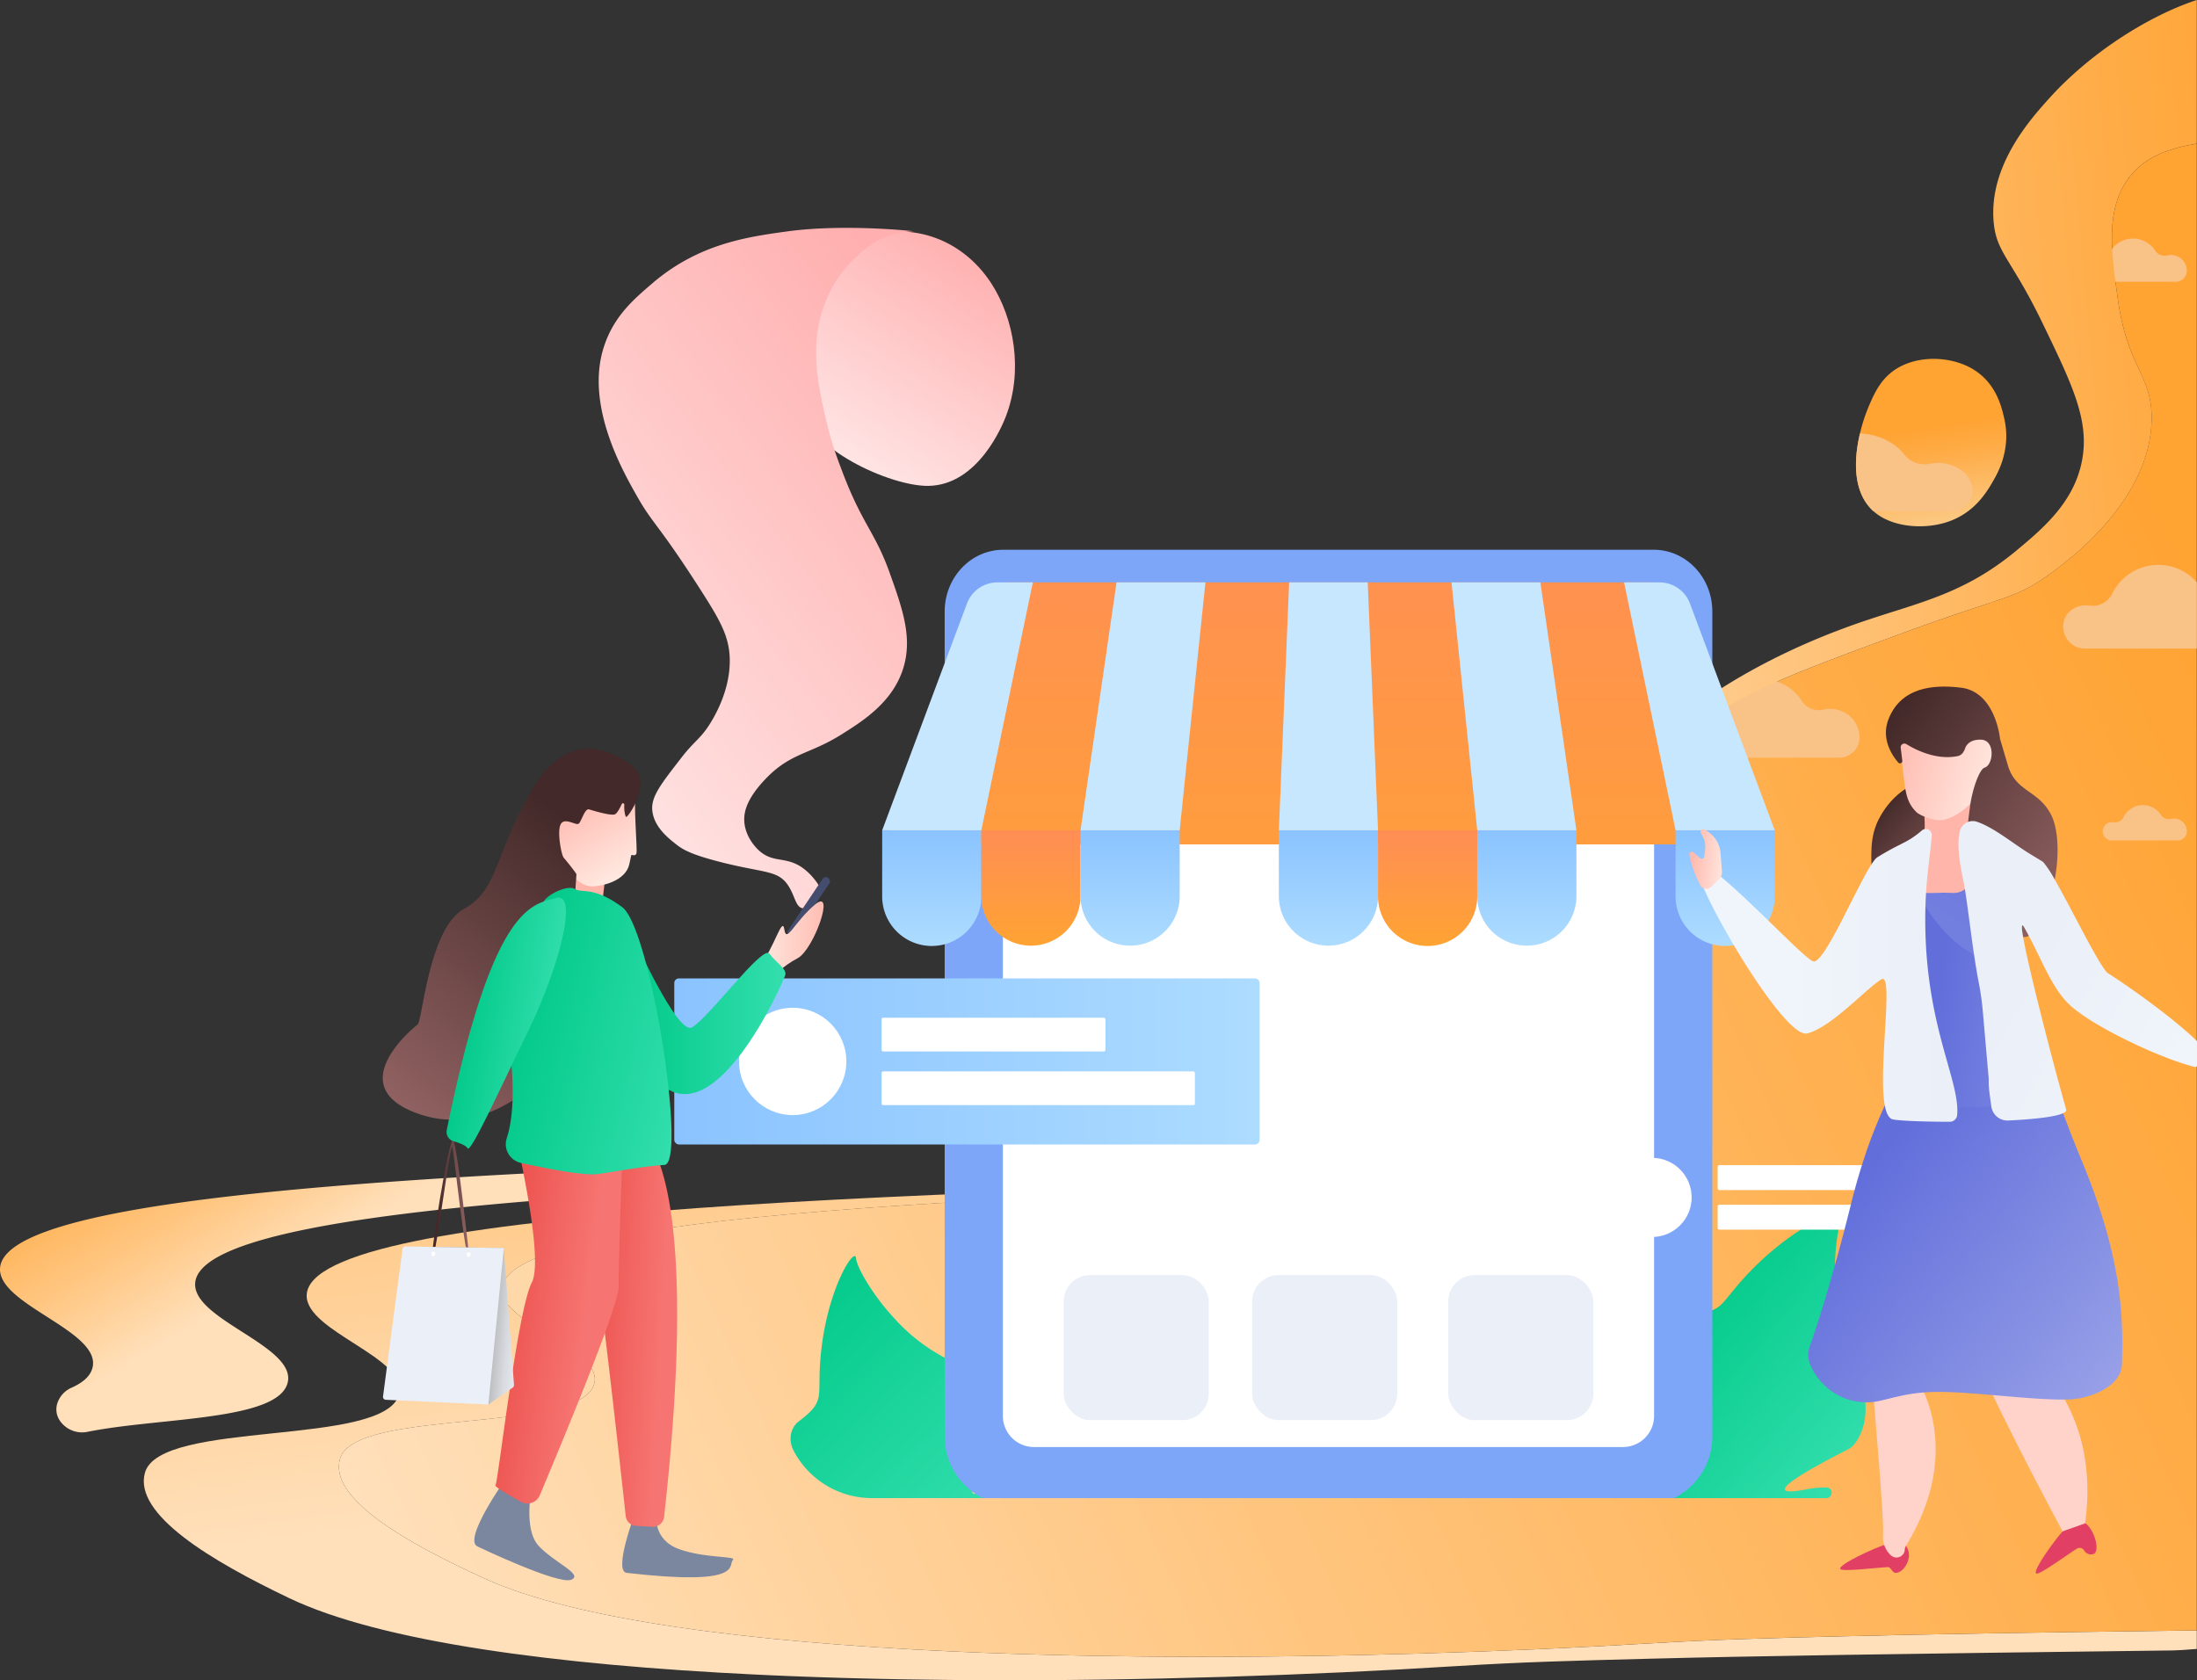 <svg xmlns="http://www.w3.org/2000/svg" xmlns:xlink="http://www.w3.org/1999/xlink" width="1193.297" height="912.763" viewBox="0 0 1193.297 912.763">
  <rect x="0" y="0" width="1193.297" height="912.763" fill="#333333" stroke="none"/>
  <defs>
    <linearGradient id="linear-gradient" x1="-0.407" y1="-1.071" x2="0.442" y2="0.532" gradientUnits="objectBoundingBox">
      <stop offset="0.038" stop-color="#ffa333"/>
      <stop offset="0.235" stop-color="#ffad49"/>
      <stop offset="0.646" stop-color="#ffc783"/>
      <stop offset="1" stop-color="#ffe0bb"/>
    </linearGradient>
    <linearGradient id="linear-gradient-2" x1="-0.099" y1="0.043" x2="0.436" y2="0.417" gradientUnits="objectBoundingBox">
      <stop offset="0" stop-color="#ffa333"/>
      <stop offset="0.205" stop-color="#ffad49"/>
      <stop offset="0.631" stop-color="#ffc783"/>
      <stop offset="1" stop-color="#ffe0bb"/>
    </linearGradient>
    <linearGradient id="linear-gradient-3" x1="0.952" y1="-3.195" x2="0.048" y2="4.195" gradientUnits="objectBoundingBox">
      <stop offset="0" stop-color="#ffa333"/>
      <stop offset="0.317" stop-color="#fead49"/>
      <stop offset="0.979" stop-color="#fcc984"/>
      <stop offset="1" stop-color="#fcca86"/>
    </linearGradient>
    <linearGradient id="linear-gradient-4" x1="0.944" y1="-0.984" x2="0.056" y2="1.983" xlink:href="#linear-gradient"/>
    <linearGradient id="linear-gradient-5" x1="1.112" y1="0.449" x2="-0.003" y2="0.867" xlink:href="#linear-gradient"/>
    <linearGradient id="linear-gradient-7" x1="1.219" y1="0.389" x2="-0.147" y2="0.616" xlink:href="#linear-gradient"/>
    <linearGradient id="linear-gradient-8" x1="0.42" y1="0.007" x2="0.564" y2="0.988" gradientUnits="objectBoundingBox">
      <stop offset="0.41" stop-color="#ffa333"/>
      <stop offset="0.597" stop-color="#fead49"/>
      <stop offset="0.987" stop-color="#fcc984"/>
      <stop offset="1" stop-color="#fcca86"/>
    </linearGradient>
    <linearGradient id="linear-gradient-9" x1="0.933" y1="0.937" x2="0.304" y2="0.32" gradientUnits="objectBoundingBox">
      <stop offset="0" stop-color="#34dfae"/>
      <stop offset="1" stop-color="#03ca8a"/>
    </linearGradient>
    <linearGradient id="linear-gradient-10" x1="0.84" y1="1.14" x2="0.003" y2="0.232" xlink:href="#linear-gradient-9"/>
    <linearGradient id="linear-gradient-11" x1="0.497" y1="1.581" x2="0.506" y2="-0.316" gradientUnits="objectBoundingBox">
      <stop offset="0" stop-color="#ffa333"/>
      <stop offset="1" stop-color="#ff8e55"/>
    </linearGradient>
    <linearGradient id="linear-gradient-12" x1="0.5" y1="1" x2="0.5" gradientUnits="objectBoundingBox">
      <stop offset="0" stop-color="#addcff"/>
      <stop offset="1" stop-color="#8ac3ff"/>
    </linearGradient>
    <linearGradient id="linear-gradient-13" x1="0.5" y1="1" x2="0.5" y2="0" xlink:href="#linear-gradient-11"/>
    <linearGradient id="linear-gradient-21" x1="1" y1="0.5" x2="0" y2="0.5" xlink:href="#linear-gradient-12"/>
    <linearGradient id="linear-gradient-23" x1="0.879" y1="1.01" x2="0.098" y2="0.216" gradientUnits="objectBoundingBox">
      <stop offset="0" stop-color="#969fe7"/>
      <stop offset="0.833" stop-color="#626fdb"/>
    </linearGradient>
    <linearGradient id="linear-gradient-24" x1="0.208" y1="0.106" x2="0.753" y2="0.749" gradientUnits="objectBoundingBox">
      <stop offset="0" stop-color="#432929"/>
      <stop offset="1" stop-color="#966565"/>
    </linearGradient>
    <linearGradient id="linear-gradient-25" x1="0.839" y1="0.648" x2="-0.076" y2="0.407" gradientUnits="objectBoundingBox">
      <stop offset="0" stop-color="#737fdf"/>
      <stop offset="0.525" stop-color="#626fdb"/>
    </linearGradient>
    <linearGradient id="linear-gradient-26" x1="0.253" y1="0.755" x2="0.901" y2="-0.147" gradientUnits="objectBoundingBox">
      <stop offset="0.055" stop-color="#737fdf"/>
      <stop offset="1" stop-color="#626fdb"/>
    </linearGradient>
    <linearGradient id="linear-gradient-27" y1="0.5" x2="1" y2="0.5" gradientUnits="objectBoundingBox">
      <stop offset="0.356" stop-color="#f0f5fb"/>
      <stop offset="1" stop-color="#eaeff8"/>
    </linearGradient>
    <linearGradient id="linear-gradient-28" x1="0.903" y1="0.665" x2="-0.095" y2="0.343" gradientUnits="objectBoundingBox">
      <stop offset="0" stop-color="#ffe8e0"/>
      <stop offset="1" stop-color="#ffb5aa"/>
    </linearGradient>
    <linearGradient id="linear-gradient-29" x1="0.169" y1="0.017" x2="1.018" y2="0.913" xlink:href="#linear-gradient-24"/>
    <linearGradient id="linear-gradient-30" x1="0.828" y1="0.97" x2="-0.216" y2="0.222" gradientUnits="objectBoundingBox">
      <stop offset="0" stop-color="#f0f5fb"/>
      <stop offset="0.617" stop-color="#eaeff8"/>
    </linearGradient>
    <linearGradient id="linear-gradient-31" x1="1.083" y1="0.624" x2="0.003" y2="0.409" xlink:href="#linear-gradient-28"/>
    <linearGradient id="linear-gradient-32" x1="0.31" y1="0.889" x2="0.819" y2="0.101" gradientUnits="objectBoundingBox">
      <stop offset="0" stop-color="#ffe4e4"/>
      <stop offset="1" stop-color="#ffafaf"/>
    </linearGradient>
    <linearGradient id="linear-gradient-33" x1="0.166" y1="0.936" x2="0.762" y2="-0.026" xlink:href="#linear-gradient-32"/>
    <linearGradient id="linear-gradient-34" x1="0" y1="0.5" x2="1" y2="0.5" xlink:href="#linear-gradient-28"/>
    <linearGradient id="linear-gradient-35" x1="1" y1="0.5" x2="0" y2="0.5" gradientUnits="objectBoundingBox">
      <stop offset="0" stop-color="#34dfae"/>
      <stop offset="0.743" stop-color="#03ca8a"/>
    </linearGradient>
    <linearGradient id="linear-gradient-36" x1="0.69" y1="0.591" x2="0.011" y2="0.442" gradientUnits="objectBoundingBox">
      <stop offset="0" stop-color="#f67471"/>
      <stop offset="1" stop-color="#eb4d49"/>
    </linearGradient>
    <linearGradient id="linear-gradient-37" x1="0.684" y1="0.59" x2="0.023" y2="0.348" xlink:href="#linear-gradient-36"/>
    <linearGradient id="linear-gradient-38" y1="0.5" x2="1" y2="0.5" gradientUnits="objectBoundingBox">
      <stop offset="0.216" stop-color="#432929"/>
      <stop offset="1" stop-color="#966565"/>
    </linearGradient>
    <linearGradient id="linear-gradient-39" x1="0.906" y1="0.855" x2="0.329" y2="0.102" xlink:href="#linear-gradient-28"/>
    <linearGradient id="linear-gradient-41" x1="0.861" y1="0.006" x2="0.244" y2="1.016" xlink:href="#linear-gradient-38"/>
    <linearGradient id="linear-gradient-42" x1="1.14" y1="0.82" x2="-0.061" y2="0.317" gradientUnits="objectBoundingBox">
      <stop offset="0" stop-color="#34dfae"/>
      <stop offset="0.829" stop-color="#03ca8a"/>
    </linearGradient>
    <linearGradient id="linear-gradient-43" x1="1.362" y1="0.581" x2="0.388" y2="0.446" gradientUnits="objectBoundingBox">
      <stop offset="0" stop-color="#f0f5fb"/>
      <stop offset="0.189" stop-color="#edf2f8"/>
      <stop offset="0.325" stop-color="#e5e9ee"/>
      <stop offset="0.444" stop-color="#d7dadf"/>
      <stop offset="0.553" stop-color="#c3c5c8"/>
      <stop offset="0.655" stop-color="#a9abac"/>
      <stop offset="0.72" stop-color="#969696"/>
    </linearGradient>
    <linearGradient id="linear-gradient-44" x1="0.8" y1="0.584" x2="0.175" y2="0.376" xlink:href="#linear-gradient-9"/>
  </defs>
  <g id="Group_1147" data-name="Group 1147" transform="translate(-726.527)">
    <g id="Group_1025" data-name="Group 1025" transform="translate(726.527)">
      <path id="Path_687" data-name="Path 687" d="M-1573.909,4826.16v10.055c-6.008.511-10.627.787-13.222.817-153.161,1.88-231,3.1-284.658,4.516-41.353,1.083-68.38,1.748-104.389,4.005-78.506,4.926-171.1,8.124-262.015,7.613-2.37-.021-4.741-.031-7.112-.051-2.759-.02-5.518-.041-8.276-.082q-10.821-.108-21.591-.286l-5.007-.092q-5.487-.108-10.964-.225c-1.758-.041-3.505-.082-5.252-.133s-3.515-.082-5.272-.133q-3.71-.092-7.408-.2t-7.367-.224l-7.347-.246q-8.093-.275-16.114-.6c-.214-.021-.419-.021-.633-.031-2.657-.112-5.313-.225-7.95-.347-2.79-.123-5.579-.255-8.348-.388-108.62-5.262-203.475-17.779-253.1-41.486-42.1-20.1-84.719-45.42-78.445-68.125,8.042-29.1,130.323-13.8,138.047-42.589,5.344-19.9-50.866-34.067-50.191-53.931,1.614-48.414,338.56-55.965,675.668-64.886l8.124-.214h.01c.368.8.746,1.594,1.134,2.381-301.958,7.806-577.492,17.708-578.953,59.49-.674,18.956,55.536,32.474,50.192,51.479-7.725,27.477-130.006,12.875-138.048,40.648-6.274,21.673,36.346,45.849,78.445,65.029,49.629,22.633,144.485,34.578,253.1,39.605,2.769.123,5.559.246,8.348.368,2.636.113,5.293.225,7.95.328.214.01.418.01.633.03q8.016.307,16.114.572,3.664.122,7.347.235t7.367.214c2.463.071,4.936.144,7.408.194,1.758.052,3.515.092,5.273.133s3.495.082,5.252.123q5.472.123,10.964.215l5.007.092q10.76.168,21.591.276,4.139.045,8.277.071c2.371.02,4.741.03,7.112.051,90.912.491,183.509-2.564,262.015-7.265,36.009-2.156,63.036-2.79,104.389-3.822C-1724.259,4828.285-1668.2,4827.345-1573.909,4826.16Z" transform="translate(2767.093 -3940.457)" fill="url(#linear-gradient)"/>
      <path id="Path_688" data-name="Path 688" d="M-2659.437,4637.926c-.194,5.58,4.107,10.709,10.269,15.645,9.2,7.356,22.541,14.285,31.309,21.622,6.284,5.242,10.218,10.7,8.614,16.666-1.338,5.007-6.151,8.675-13.212,11.475-21.959,8.717-65.744,9.06-95.27,14.972a14.649,14.649,0,0,1-15.239-6.091,11.242,11.242,0,0,1-1.686-4.17,11.075,11.075,0,0,1,.327-5.09,14.006,14.006,0,0,1,7.885-8.633c5.968-2.687,10-6.123,11.213-10.637.01-.042.02-.072.031-.112,5.1-19.844-50.9-34-50.222-53.819,1.038-31.106,140.5-45.34,329.505-53.913,8.319-.376,10.132,11.538,2.076,13.649l-.629.165a6.893,6.893,0,0,1-1.282.209C-2568.769,4598.887-2658.6,4612.983-2659.437,4637.926Z" transform="translate(2765.426 -3940.524)" fill="url(#linear-gradient-2)"/>
      <path id="Path_690" data-name="Path 690" d="M-2347.36,4845.08q8.017.322,16.114.6Q-2339.354,4845.407-2347.36,4845.08Z" transform="translate(2774.548 -3934.649)" fill="url(#linear-gradient-3)"/>
      <path id="Path_691" data-name="Path 691" d="M-1688.282,4575.378c-1.4-.133-2.779-.255-4.128-.378C-1691.061,4575.112-1689.692,4575.235-1688.282,4575.378Z" transform="translate(2788.838 -3940.542)" fill="url(#linear-gradient-4)"/>
      <path id="Path_692" data-name="Path 692" d="M-1613.979,4050.314c-11.731,16.891-8.614,39.259-5.109,64.375,5.313,38.1,18.648,41.179,18.393,65.4-.48,44.775-46.534,77.873-56.2,84.811-18.107,13.018-23.7,11.1-79.7,31.676-56.312,20.692-84.944,31.4-108.313,49.047-3.771,2.851-40.444,31.125-61.309,75.615-30.052,64.079-13.662,132.652-2.381,169.346.255.817.5,1.625.746,2.4,4.649,14.867,8.185,23.92,6.744,24.441-.726.256-2.943-1.533-6.366-5.16-2.974-4.854-5.886-10.034-8.665-15.531v-.011c-.583-1.145-1.155-2.309-1.717-3.484-301.958,7.806-577.491,17.708-578.953,59.49-.675,18.956,55.536,32.474,50.192,51.479-7.725,27.477-130.006,12.875-138.048,40.648-6.274,21.673,36.346,45.85,78.445,65.029,49.63,22.633,144.485,34.578,253.1,39.6l8.348.368c2.636.112,5.293.225,7.95.327.215.01.419.01.634.03q8.016.307,16.114.572,3.664.122,7.347.235t7.367.214c2.463.072,4.936.144,7.408.194,1.757.052,3.515.092,5.272.133s3.495.082,5.252.123q5.472.123,10.964.215l5.007.092q10.76.168,21.591.276,4.138.045,8.276.071c2.371.021,4.742.03,7.112.051,90.912.491,183.509-2.564,262.015-7.265,36.009-2.156,63.036-2.79,104.389-3.821,41.547-1.053,97.6-1.993,191.9-3.179V4030.46C-1590.814,4033.014-1604.905,4037.255-1613.979,4050.314Zm-58.949,536.568c1.349.112,2.718.235,4.128.378C-1670.2,4587.127-1671.579,4587-1672.928,4586.881Z" transform="translate(2769.356 -3952.424)" fill="url(#linear-gradient-5)"/>
      <path id="Path_693" data-name="Path 693" d="M-1688.282,4575.378c-1.4-.133-2.779-.255-4.128-.378C-1691.061,4575.112-1689.692,4575.235-1688.282,4575.378Z" transform="translate(2788.838 -3940.542)" fill="url(#linear-gradient-4)"/>
      <path id="Path_694" data-name="Path 694" d="M-1596.17,4263.852v36.009h-60.7c-11.639,0-16.359-15.317-6.54-21.551.327-.2.664-.4,1.012-.572a13.476,13.476,0,0,1,8.042-1.186,11.979,11.979,0,0,0,12.313-6.56,27.823,27.823,0,0,1,10.034-11.24A27.774,27.774,0,0,1-1596.17,4263.852Z" transform="translate(2789.355 -3947.538)" fill="#f9c287"/>
      <path id="Path_399" data-name="Path 399" d="M-1607.881,4104.391a6.052,6.052,0,0,0,6.075-6.029c0-.092,0-.184-.005-.274a8.675,8.675,0,0,0-2.21-5.433,8.946,8.946,0,0,0-8.619-2.552,6,6,0,0,1-6.32-2.557,14.343,14.343,0,0,0-19.808-4.376,14.34,14.34,0,0,0-5.177,5.8,6.192,6.192,0,0,1-6.355,3.389,6.934,6.934,0,0,0-4.155.611,5.951,5.951,0,0,0-.519.3c-5.072,3.216-2.633,11.123,3.372,11.123Z" transform="translate(2789.595 -3951.323)" fill="#f9c287"/>
      <path id="Path_399-2" data-name="Path 399" d="M-1785.895,4357.8a11.03,11.03,0,0,0,11.07-10.989c0-.166,0-.333-.009-.5a15.806,15.806,0,0,0-4.028-9.9,16.3,16.3,0,0,0-15.706-4.65,10.936,10.936,0,0,1-11.519-4.661,26.139,26.139,0,0,0-36.1-7.977,26.149,26.149,0,0,0-9.433,10.575,11.285,11.285,0,0,1-11.583,6.177,12.615,12.615,0,0,0-7.57,1.114q-.486.248-.947.54c-9.243,5.86-4.8,20.27,6.146,20.27Z" transform="translate(2784.817 -3946.215)" fill="#f9c287"/>
      <path id="Path_399-3" data-name="Path 399" d="M-1606.989,4401.3a4.946,4.946,0,0,0,4.965-4.927c0-.074,0-.15,0-.224a7.089,7.089,0,0,0-1.807-4.439,7.309,7.309,0,0,0-7.044-2.084,4.9,4.9,0,0,1-5.165-2.091,11.723,11.723,0,0,0-16.188-3.577,11.728,11.728,0,0,0-4.23,4.743,5.062,5.062,0,0,1-5.194,2.771,5.656,5.656,0,0,0-3.4.5c-.145.075-.287.155-.424.243-4.146,2.628-2.152,9.09,2.756,9.09Z" transform="translate(2789.814 -3944.75)" fill="#f9c287"/>
      <path id="Path_695" data-name="Path 695" d="M-1627.8,4051.98c-11.731,16.891-8.614,39.259-5.109,64.375,5.313,38.1,18.648,41.179,18.393,65.4-.48,44.776-46.534,77.873-56.2,84.811-18.107,13.018-23.7,11.1-79.7,31.676-56.312,20.692-84.944,31.4-108.313,49.047-3.771,2.851-40.444,31.125-61.309,75.615-30.052,64.079-13.662,132.653-2.381,169.346.255.817.5,1.625.746,2.4,4.649,14.867,8.185,23.92,6.744,24.441-.726.256-2.943-1.532-6.366-5.16-2.974-4.854-5.886-10.034-8.665-15.531v-.011q-.874-1.717-1.717-3.484c-.388-.787-.767-1.584-1.134-2.381h-.01c-.378-.807-.746-1.614-1.114-2.432-.4-.858-.777-1.716-1.155-2.6-.46-1.042-.92-2.1-1.359-3.178-.327-.787-.654-1.574-.971-2.371-.1-.245-.194-.48-.286-.725-.347-.848-.675-1.707-1-2.575-.429-1.113-.848-2.228-1.257-3.362a195.877,195.877,0,0,1-11.751-62.464,202.2,202.2,0,0,1,21.489-94.958c2.657-5.364,5.477-10.5,8.41-15.4a219.335,219.335,0,0,1,32.432-41.895c39.779-39.913,95.213-60.522,108.313-65.4,35.416-13.171,61.6-15.879,92.986-41.895,14.806-12.272,31.492-26.486,35.764-49.047,4.108-21.7-5.191-40.934-21.458-74.593-17.105-35.385-25.116-38.032-26.567-55.178-2.6-30.664,20.2-55.883,30.655-67.44,20.825-23.032,52.011-43.795,79.7-52.93v78.036C-1604.637,4034.681-1618.728,4038.921-1627.8,4051.98Z" transform="translate(2783.179 -3954.09)" fill="url(#linear-gradient-7)"/>
      <path id="Path_696" data-name="Path 696" d="M-1703.722,4210.045c-3.965,7-11.039,19.5-27.6,24.065-10.686,2.951-23.94,2.2-33.317-3.1a27.184,27.184,0,0,1-4.7-3.354c-11.441-10.24-10.736-28.117-7.375-42.28a92.179,92.179,0,0,1,4.959-15.147c3.462-8,7.514-16.936,18.591-21.97,10.851-4.93,24.142-4.146,34,.233,15.948,7.1,19.308,22.065,20.882,29.067C-1694.684,4193.6-1701.531,4206.174-1703.722,4210.045Z" transform="translate(2786.952 -3949.927)" fill="url(#linear-gradient-8)"/>
      <path id="Path_697" data-name="Path 697" d="M-1715.478,4215.929c-.026,6.019-5.865,10.886-13.027,10.864h-40.833c-11.441-10.24-10.736-28.117-7.375-42.28,9.616.4,18.868,4.58,24.444,11.921,2.945,3.755,8.333,5.585,13.557,4.611a21.625,21.625,0,0,1,18.49,4.591,14.431,14.431,0,0,1,4.733,9.8C-1715.478,4215.59-1715.478,4215.759-1715.478,4215.929Z" transform="translate(2786.952 -3949.062)" fill="#f9c287"/>
    </g>
    <g id="Group_1120" data-name="Group 1120" transform="translate(934.424 123.787)">
      <g id="Group_995" data-name="Group 995" transform="translate(158.338 174.857)">
        <g id="Group_994" data-name="Group 994">
          <path id="Path_624" data-name="Path 624" d="M1606.791,5850.347c-2.033,6.891-5.711,10.63-7.123,11.453-3.041,1.769-58.485,28.925-24.192,22.424a53.455,53.455,0,0,1,11.556-1.139c3.744.135,3.582,5.778-.166,5.778H1479.051l-.01-.006c-1.9-4.788-3.963-9.923-6.088-15.557-2-5.185-2.731-9.171-2.514-12.2.45-7.122,6.113-8.906,12.615-8.534a43.149,43.149,0,0,1,7.355,1.148,2,2,0,0,1,.311.062c3.025.746,5.819,1.628,8.022,2.4,1.924.714,3.693-1.333,3.2-3.615a213.186,213.186,0,0,1-4.654-30.2c-.311-4.655-.388-8.69-.28-12.243a68.031,68.031,0,0,1,1.211-10.5,14.318,14.318,0,0,1,.558-2.018,13.771,13.771,0,0,1,2.25-4.189,12.524,12.524,0,0,1,1.738-1.878,11.926,11.926,0,0,1,8.365-3.2c.931.03,1.815.03,2.669.03,5.1-.016,8.487-.449,11.141-1.521a15.426,15.426,0,0,0,5.571-3.911c.326-.356.682-.745,1.024-1.132.652-.714,1.288-1.459,1.956-2.312,1.955-2.343,4.22-5.214,7.386-8.8,2.375-2.7,5.292-5.741,8.907-9.264,25.2-24.207,50.385-32.462,46.381-26.582-2.311,3.368-5.291,18.248-4.546,36.2a120.375,120.375,0,0,0,3.476,25.339c.419,1.661.884,3.321,1.4,4.966a86.546,86.546,0,0,0,4.671,12.026C1609.289,5830.175,1609.149,5842.373,1606.791,5850.347Z" transform="translate(-961.125 -5373.682)" fill="url(#linear-gradient-9)"/>
          <g id="Group_993" data-name="Group 993">
            <path id="Path_625" data-name="Path 625" d="M1162.129,5888.341h-83.864a48.018,48.018,0,0,1-42.336-24.889q-.287-.529-.544-1.037c-2.972-5.841-1.588-12.365,2.9-15.764,16.344-12.416,8.659-12.792,12.638-42.151,4.339-32.331,17.984-53.013,18.462-46.37.137,1.964,1.93,6.251,5.107,11.665a123.961,123.961,0,0,0,16.464,21.725c.086.1.188.222.274.325a99.107,99.107,0,0,0,25.208,19.641c.752.392,1.521.786,2.289,1.161a76.867,76.867,0,0,1,8.437,4.714c20.563,13.3,19.64,28.813,18.565,31.562-.82,2.135-13,27.873-13.236,35.148-.068,1.726.529,2.425,2.1,1.537,1.367-.768,3.467-2.732,6.508-6.234C1156.561,5861.425,1163.017,5868.546,1162.129,5888.341Z" transform="translate(-970.651 -5373.162)" fill="url(#linear-gradient-10)"/>
            <g id="Group_992" data-name="Group 992">
              <g id="Group_976" data-name="Group 976" transform="translate(146.872)">
                <g id="Group_975" data-name="Group 975">
                  <g id="Group_974" data-name="Group 974">
                    <path id="Path_626" data-name="Path 626" d="M1532.675,5414.92v448.13a37.345,37.345,0,0,1-20.793,33.486H1136.529a36.812,36.812,0,0,1-4.3-2.482c-.652-.451-1.288-.9-1.909-1.4a37.243,37.243,0,0,1-14.587-29.607V5414.92c0-18.512,14.245-33.564,31.857-33.564h353.224C1518.43,5381.356,1532.675,5396.408,1532.675,5414.92Z" transform="translate(-1115.736 -5381.356)" fill="#7da6f8"/>
                  </g>
                  <path id="Path_627" data-name="Path 627" d="M1500.365,5434.419v417.142a16.868,16.868,0,0,1-17.015,16.718H1163.684a16.869,16.869,0,0,1-17.015-16.718V5434.419c0-16.668,13.752-30.18,30.716-30.18H1469.65C1486.613,5404.24,1500.365,5417.751,1500.365,5434.419Z" transform="translate(-1115.061 -5380.856)" fill="#fff"/>
                </g>
              </g>
              <g id="Group_985" data-name="Group 985" transform="translate(112.919 17.736)">
                <path id="Path_628" data-name="Path 628" d="M1567.308,5541.031h-484.8l45.04-125.519c3.627-10.112,12.794-16.8,23.026-16.8h348.669c10.231,0,19.4,6.687,23.026,16.8Z" transform="translate(-1082.508 -5398.713)" fill="url(#linear-gradient-11)"/>
                <g id="Group_977" data-name="Group 977" transform="translate(0 134.66)">
                  <path id="Path_629" data-name="Path 629" d="M1136.372,5530.5v35.909a26.932,26.932,0,0,1-53.864,0V5530.5Z" transform="translate(-1082.508 -5530.497)" fill="url(#linear-gradient-12)"/>
                </g>
                <g id="Group_978" data-name="Group 978" transform="translate(53.864 134.66)">
                  <path id="Path_630" data-name="Path 630" d="M1189.085,5530.5v35.909a26.932,26.932,0,0,1-53.863,0V5530.5Z" transform="translate(-1135.222 -5530.497)" fill="url(#linear-gradient-13)"/>
                </g>
                <g id="Group_979" data-name="Group 979" transform="translate(107.728 134.66)">
                  <path id="Path_631" data-name="Path 631" d="M1241.8,5530.5v35.909a26.932,26.932,0,0,1-53.863,0V5530.5Z" transform="translate(-1187.935 -5530.497)" fill="url(#linear-gradient-12)"/>
                </g>
                <g id="Group_980" data-name="Group 980" transform="translate(161.591 134.66)">
                  <path id="Path_632" data-name="Path 632" d="M1294.511,5530.5v35.909a26.932,26.932,0,0,1-53.863,0V5530.5Z" transform="translate(-1240.648 -5530.497)" fill="url(#linear-gradient-13)"/>
                </g>
                <path id="Path_633" data-name="Path 633" d="M1347.224,5530.5v35.909a26.932,26.932,0,0,1-53.863,0V5530.5Z" transform="translate(-1077.907 -5395.837)" fill="url(#linear-gradient-12)"/>
                <path id="Path_634" data-name="Path 634" d="M1347.224,5533.373h-53.864l5.593-134.659h42.677Z" transform="translate(-1077.907 -5398.713)" fill="#c7e7ff"/>
                <g id="Group_981" data-name="Group 981" transform="translate(269.317 134.66)">
                  <path id="Path_635" data-name="Path 635" d="M1399.966,5530.5v35.909a26.946,26.946,0,0,1-53.892,0V5530.5Z" transform="translate(-1346.074 -5530.497)" fill="url(#linear-gradient-13)"/>
                </g>
                <g id="Group_982" data-name="Group 982" transform="translate(323.209 134.66)">
                  <path id="Path_636" data-name="Path 636" d="M1452.678,5530.5v35.909a26.932,26.932,0,0,1-53.863,0V5530.5Z" transform="translate(-1398.815 -5530.497)" fill="url(#linear-gradient-12)"/>
                </g>
                <g id="Group_983" data-name="Group 983" transform="translate(377.072 134.66)">
                  <path id="Path_637" data-name="Path 637" d="M1505.391,5530.5v35.909a26.932,26.932,0,0,1-53.863,0V5530.5Z" transform="translate(-1451.528 -5530.497)" fill="url(#linear-gradient-13)"/>
                </g>
                <g id="Group_984" data-name="Group 984" transform="translate(430.936 134.66)">
                  <path id="Path_638" data-name="Path 638" d="M1558.105,5530.5v35.909a26.932,26.932,0,0,1-53.864,0V5530.5Z" transform="translate(-1504.241 -5530.497)" fill="url(#linear-gradient-12)"/>
                </g>
                <path id="Path_639" data-name="Path 639" d="M1452.977,5533.373h-53.863l-13.983-134.659h48.27Z" transform="translate(-1075.905 -5398.713)" fill="#c7e7ff"/>
                <path id="Path_640" data-name="Path 640" d="M1558.7,5533.373h-53.864l-27.966-134.66h19.27a17.615,17.615,0,0,1,16.5,11.447Z" transform="translate(-1073.903 -5398.713)" fill="#c7e7ff"/>
                <path id="Path_641" data-name="Path 641" d="M1255.781,5398.714,1241.8,5533.373h-53.864l19.577-134.659Z" transform="translate(-1080.208 -5398.713)" fill="#c7e7ff"/>
                <path id="Path_642" data-name="Path 642" d="M1164.339,5398.713l-27.966,134.66h-53.864l46.061-123.212a17.617,17.617,0,0,1,16.5-11.447Z" transform="translate(-1082.508 -5398.713)" fill="#c7e7ff"/>
              </g>
              <g id="Group_988" data-name="Group 988" transform="translate(0 232.861)">
                <rect id="Rectangle_560" data-name="Rectangle 560" width="317.925" height="90.205" rx="2.475" fill="url(#linear-gradient-21)"/>
                <g id="Group_987" data-name="Group 987" transform="translate(35.166 15.958)">
                  <ellipse id="Ellipse_171" data-name="Ellipse 171" cx="29.145" cy="29.145" rx="29.145" ry="29.145" fill="#fff"/>
                  <g id="Group_986" data-name="Group 986" transform="translate(77.442 5.412)">
                    <rect id="Rectangle_561" data-name="Rectangle 561" width="121.576" height="18.32" rx="0.836" fill="#fff"/>
                    <rect id="Rectangle_562" data-name="Rectangle 562" width="170.151" height="18.32" rx="0.836" transform="translate(0 29.145)" fill="#fff"/>
                  </g>
                </g>
              </g>
              <g id="Group_991" data-name="Group 991" transform="translate(483.646 318.562)">
                <rect id="Rectangle_563" data-name="Rectangle 563" width="234.503" height="66.536" rx="2.475" fill="url(#linear-gradient-21)"/>
                <g id="Group_990" data-name="Group 990" transform="translate(25.939 11.77)">
                  <ellipse id="Ellipse_172" data-name="Ellipse 172" cx="21.497" cy="21.497" rx="21.497" ry="21.497" fill="#fff"/>
                  <g id="Group_989" data-name="Group 989" transform="translate(57.122 3.992)">
                    <rect id="Rectangle_564" data-name="Rectangle 564" width="89.675" height="13.513" rx="0.836" fill="#fff"/>
                    <rect id="Rectangle_565" data-name="Rectangle 565" width="125.504" height="13.513" rx="0.836" transform="translate(0 21.498)" fill="#fff"/>
                  </g>
                </g>
              </g>
              <rect id="Rectangle_566" data-name="Rectangle 566" width="78.803" height="78.803" rx="14.338" transform="translate(211.494 394.021)" fill="#eaeff8"/>
              <rect id="Rectangle_567" data-name="Rectangle 567" width="78.803" height="78.803" rx="14.338" transform="translate(313.864 394.021)" fill="#eaeff8"/>
              <rect id="Rectangle_568" data-name="Rectangle 568" width="78.803" height="78.803" rx="14.338" transform="translate(420.378 394.021)" fill="#eaeff8"/>
            </g>
          </g>
        </g>
      </g>
      <g id="Group_997" data-name="Group 997" transform="translate(709.644 249.202)">
        <path id="Path_643" data-name="Path 643" d="M1717.984,5912.752a2.857,2.857,0,0,1,4.026,1.03,4.292,4.292,0,0,0,5.386,1.714c3.065-2.043.363-12.671-4.734-16.579s-9,1.189-12.247,4.366-17.088,22.03-14.373,22.967C1697.962,5926.914,1712.074,5916.475,1717.984,5912.752Z" transform="translate(-1507.514 -5444.438)" fill="#e13f64"/>
        <path id="Path_644" data-name="Path 644" d="M1617.6,5922.485c1.64-.087,2.365,2.964,4,3.137,4.047.43,9.375-7.038,6.831-12.935s-8.44-3.351-12.823-2.16-25.66,10.9-23.746,13.044C1593.217,5925.087,1610.628,5922.854,1617.6,5922.485Z" transform="translate(-1509.783 -5444.188)" fill="#e13f64"/>
        <path id="Path_645" data-name="Path 645" d="M1691.231,5795.685s-3.344,9.587-.178,12.842,40.67,31.39,32.113,92.927l-12.263,4.327s-48.21-89.938-46.2-95.69l8.694-24.928Z" transform="translate(-1508.192 -5446.89)" fill="#ffd3ca"/>
        <path id="Path_646" data-name="Path 646" d="M1635.561,5807.227l-2.148,14.184a4.509,4.509,0,0,0,.59,2.978c4.223,7.1,21.827,41.949-6.89,88.853a4.512,4.512,0,0,0-.663,2.124h0a4.5,4.5,0,0,1-7.47,3.172,13.285,13.285,0,0,1-4.333-11.019c.616-12.169-6.028-81.641-5.822-85.7.156-3.082,6.578-14.057,9.658-19.156a4.5,4.5,0,0,1,4.642-2.1l8.762,1.55A4.508,4.508,0,0,1,1635.561,5807.227Z" transform="translate(-1509.41 -5446.556)" fill="#ffd3ca"/>
        <g id="Group_996" data-name="Group 996">
          <path id="Path_647" data-name="Path 647" d="M1715.487,5837.5c-19.448.494-53.37-4.582-72.818-4.088-13.095.333-20.419,2.887-29.26,4.857-13.139,2.927-26.826-2.5-34.72-14.361-3.358-5.046-4.938-10.053-3.346-14.575.055-.158.111-.316.167-.476,2.8-7.959,5.919-17.544,9.373-29.183,3.79-12.731,7.972-27.916,12.547-46.135q.392-1.549.785-3.127,1.413-5.655,2.912-10.943c1.186-4.189,2.419-8.205,3.669-12.057a267.059,267.059,0,0,1,13.256-33.271q1.638-3.418,3.277-6.53a168.178,168.178,0,0,1,16.3-25.74,78.867,78.867,0,0,1,8-9.015.778.778,0,0,1,.485-.207c.654-.036,1.3-.071,1.939-.1,7.954-.419,14.582-.633,20.166-.5,9.1.2,15.468,1.318,20.379,3.975,8.085,4.353,12.211,12.875,18.056,28.345,4.061,10.75,8.952,24.851,16.589,43.233,21.384,51.5,22.795,82.813,21.894,110.867C1744.744,5830.812,1726.766,5837.5,1715.487,5837.5Z" transform="translate(-1510.154 -5450.232)" fill="url(#linear-gradient-23)"/>
          <path id="Path_648" data-name="Path 648" d="M1635.608,5504.557c-16.77,4.939-23.747,21.311-24.424,22.971-2.61,6.4-2.783,11.778-2.894,16.6-.472,20.519,8.356,43.052,15.24,42.733,3.76-.174,3.079-6.99,12.462-19.433,7.891-10.465,12.487-11.1,13.177-17.02,1.123-9.632-1.146-10.61.357-17.491,2.32-10.622,22.367-12.36,22.891-18.255C1672.853,5509.76,1653.433,5499.307,1635.608,5504.557Z" transform="translate(-1509.422 -5453.044)" fill="url(#linear-gradient-24)"/>
          <path id="Path_649" data-name="Path 649" d="M1694.31,5678.159a.882.882,0,0,1-.814.93c-6.275.513-13.534.868-21.01,1.083-6.1.175-12.378.276-18.368.276-3.407,0-6.7,0-9.848-.041a.884.884,0,0,1-.827-.6c-2.608-7.369-8.507-20.429-13.074-44.555-4.824-25.534-2.491-33.819-7.952-55.235-3.5-13.708-.9-7.259-5.3-16.2.583-.7-.451,2.926,0,2.651,2.978-1.9,10.277-12.049,14.807-15.246a.9.9,0,0,1,1.393.517c7.518,29.431,16.5,38.948,39.754,46.729,1.3.434,3.583-.107,6.572-1.413a.889.889,0,0,1,1.212.569c1.642,5.748,3.4,12.361,5.177,20.05A324.03,324.03,0,0,1,1694.31,5678.159Z" transform="translate(-1509.232 -5451.999)" fill="url(#linear-gradient-25)"/>
          <path id="Path_650" data-name="Path 650" d="M1689.4,5582.557a13.082,13.082,0,0,0,.186,3.578c.052.346.105.743.158,1.141.133.662.239,1.352.371,2.121.106.609.212,1.271.372,1.961.079.425.185.9.265,1.378.047.265.093.538.145.814a.912.912,0,0,1-.384.928c-8.35,5.55-14.949,8.895-17.6,7.958a56.311,56.311,0,0,1-9.622-4.426c-10.177-5.831-18.977-14.763-25.948-26.107a97.967,97.967,0,0,1-6.229-11.848,120.245,120.245,0,0,1-7.124-21.064.912.912,0,0,1,.475-1.02c4.1-2.06,7.338-3.547,7.338-3.547s3.489-1.486,8-3.3a.9.9,0,0,1,1.235.814c.186,6.761-1.9,14.393-3.068,28.4a.913.913,0,0,0,.792.982,64.966,64.966,0,0,0,7.354.425,67.606,67.606,0,0,0,11.01-.934.905.905,0,0,0,.735-1.05c-.125-.707-.243-1.355-.374-1.939-2.386-11.662-4.877-25.1.98-33.158a3.884,3.884,0,0,1,.53-.027c3.42,0,23.591,12.06,34.722,18.819,3.048,1.855,5.434,3.313,6.6,4.029a1.587,1.587,0,0,1,.266.185,1.4,1.4,0,0,1,.291.265l.344.344a58.554,58.554,0,0,1,5.646,8.614c.4.662.8,1.352,1.193,2.094q1.234,2.188,2.545,4.612.676,1.192,1.352,2.465c.424.821.9,1.669,1.351,2.543.478.849.928,1.724,1.4,2.6.522,1,1.043,2,1.564,2.983a.894.894,0,0,1-.228,1.113c-6.931,5.63-10.33,2.525-16.7,7.036-.445.315-3.337-3.56-3.584-4.046-1.235-2.422-3.863,7.429-5.228,5.054-.529-.9-.848-1.219-1.033-1.008C1689.457,5582.371,1689.43,5582.451,1689.4,5582.557Z" transform="translate(-1509.079 -5452.574)" fill="url(#linear-gradient-26)"/>
          <path id="Path_651" data-name="Path 651" d="M1661.82,5538.453c-1.909,5.726-.319,9.846.641,14.453a10.216,10.216,0,0,1-10.307,12.322c-2.278-.073-4.469-.155-6.146-.1-1.947.062-5.284.149-8.229.136a4.142,4.142,0,0,1-4-4.6c1.475-15.953,6.035-39.288-.326-47.391a.881.881,0,0,1,.307-1.347c8.178-3.917,30.457-18.51,30.71-10.577C1664.914,5515.207,1664.47,5530.5,1661.82,5538.453Z" transform="translate(-1508.877 -5453.134)" fill="#ffb5aa"/>
          <path id="Path_652" data-name="Path 652" d="M1656.941,5685.18a4.037,4.037,0,0,1-4.029,3.684c-14.153-.026-26.32-.5-30.693-1.246-13.042-2.173,2.172-81.531-6.521-76.1s-27.168,26.081-40.235,29.342c-13.041,3.259-63.057-83.706-59.8-91.313,3.658-8.561,56.536,49.991,63.057,52.165,5.54,1.881,22.106-37.135,30.933-51.527,1.564-2.544,2.889-4.321,3.87-4.983a138.885,138.885,0,0,1,12.67-7.025q.592-.3,1.16-.582a49.123,49.123,0,0,0,10.3-6.89l.111-.095a3.243,3.243,0,0,1,5.368,2.627c-.451,6.944-1.944,16.191-2.863,27.867-.265,3.208-.451,6.759-.556,10.682-.08,2.2-.106,4.533-.106,7C1639.554,5636.754,1658.506,5666.122,1656.941,5685.18Z" transform="translate(-1511.446 -5452.461)" fill="url(#linear-gradient-27)"/>
          <path id="Path_654" data-name="Path 654" d="M1670.911,5498.577a.9.9,0,0,0-.478.541c-2.1,6.687-2.569,13.033-10.25,19.979-3.629,3.282-10.431,7.891-16.033,7.366-4.615-.431-10.178-2.875-11.71-4.41-8.045-8.062-5.231-16.315-10.457-44.148-1.164-6.2-1.739-8.116-.463-10.361,4.572-8.039,25.186-6.753,39.453,1.454.79.454,19.344,11.36,16.708,21.3A13.119,13.119,0,0,1,1670.911,5498.577Z" transform="translate(-1509.149 -5453.938)" fill="url(#linear-gradient-28)"/>
          <path id="Path_655" data-name="Path 655" d="M1658.843,5488.293a.858.858,0,0,0,.079-.213c.185-.771,1.6-5.4,8.832-5.134,7.89.291,6.674,13.772,1.89,15.188-2.738.81-6.7,11.54-7.95,21.376-1.125,8.871-2.919,20.158,0,28.61,6.7,19.389,24.8,51.657,34.36,39.309,13.177-17.02,16.573-49.518,9.9-63.29s-19.349-12.648-23.633-27.129l-4.259-14.4a.884.884,0,0,1-.031-.153c-.155-1.5-2.935-25.547-21.233-27.763-18.887-2.288-33.24,1.958-39.24,16.854-4.262,10.58,1.49,19.523,5.182,23.817a1.26,1.26,0,0,0,2.208-.978l-.88-7.065a2.02,2.02,0,0,1,3.07-1.963c5.516,3.381,16.586,8.81,27.9,6.5a4.711,4.711,0,0,0,3.182-2.4Z" transform="translate(-1509.252 -5454.113)" fill="url(#linear-gradient-29)"/>
          <path id="Path_653" data-name="Path 653" d="M1784.166,5645.521v12.814a.894.894,0,0,1-1.1.873c-19.106-4.755-57.046-22.724-68.871-34.549-8.062-8.062-13.151-20.548-19.558-33.188-1.38-2.729-2.81-5.467-4.353-8.144-.531-.9-.848-1.216-1.032-1a.466.466,0,0,0-.1.215,12.78,12.78,0,0,0,.184,3.577c.051.347.1.746.153,1.134.133.664.245,1.359.378,2.125.1.613.2,1.267.368,1.962.082.418.184.9.266,1.38,4.271,21.366,16.962,69.811,22.613,89.562.184.654-.255,1.247-1.226,1.788-3.822,2.156-15.9,3.484-30.185,4.2a8.851,8.851,0,0,1-9.258-7.766c-.551-4.412-1.578-9.666-1.4-14.8,0-.031,0-.061,0-.09l-1.222-13.862-1.962-22.378a148.425,148.425,0,0,0-2.228-16c-.889-4.5-1.758-9.809-2.585-15.378-1.992-13.621-3.791-28.815-5.283-37.348-.184-1.062-.337-2.013-.531-2.83-1.819-8.915-3.7-18.859-1.882-26.652a7.2,7.2,0,0,1,9.3-5.2c9.543,3.3,19.764,11.985,28.817,17.487,3.055,1.85,5.436,3.311,6.6,4.026a1.38,1.38,0,0,1,.266.184,1.471,1.471,0,0,1,.3.265l.347.348a58.524,58.524,0,0,1,5.641,8.614c.4.664.8,1.38,1.2,2.095.818,1.451,1.666,2.994,2.544,4.608.45.8.869,1.615,1.349,2.462.429.828.9,1.676,1.349,2.544.48.848.93,1.727,1.41,2.606.633,1.216,1.267,2.432,1.911,3.627,8.134,15.368,16.645,31.778,19.558,33.526,4.277,2.56,32.051,21.243,47.966,36.522A.893.893,0,0,1,1784.166,5645.521Z" transform="translate(-1508.411 -5452.554)" fill="url(#linear-gradient-30)"/>
          <path id="Path_656" data-name="Path 656" d="M1517.769,5531.868l1.308,2.617a10.859,10.859,0,0,1,1.066,6.182l-.5,4.1a1.377,1.377,0,0,1-2.274.869l-3.546-3.1a1.377,1.377,0,0,0-2.257,1.307l.005.025a59.4,59.4,0,0,0,5.5,15.661l.424.819a3.725,3.725,0,0,0,5.887.974l4.073-3.911a5.914,5.914,0,0,0,1.8-4.727l-.755-9.732a15.5,15.5,0,0,0-7.479-12.09l-1.306-.784A1.377,1.377,0,0,0,1517.769,5531.868Z" transform="translate(-1511.533 -5452.46)" fill="url(#linear-gradient-31)"/>
        </g>
      </g>
      <g id="Group_1000" data-name="Group 1000" transform="translate(0 0)">
        <path id="Path_657" data-name="Path 657" d="M867.552,5892.852s43.671,20.9,50.76,18.021-9.529-9.386-17.842-18.629-3.452-31.771-3.452-31.771-12.487-7.137-13.231-5.989S858.974,5889.259,867.552,5892.852Z" transform="translate(-815.981 -5176.483)" fill="#7a879f"/>
        <g id="Group_998" data-name="Group 998" transform="translate(117.293 0)">
          <path id="Path_658" data-name="Path 658" d="M1080.275,5278.414c25.888-8.6,53.027,1.446,68.4,25.141,12.391,19.1,17.435,47.52,7.892,72.285-1.716,4.45-14.933,37.322-42.094,37.713-20.482.294-66.422-20.4-69.216-44-1.479-12.486-5.715-13.565-3.144-18.856-15.785,0,1.328-6.285-14.457-6.285l49.986-69.142Z" transform="translate(-935.434 -5273.393)" fill="url(#linear-gradient-32)"/>
          <path id="Path_659" data-name="Path 659" d="M1076.947,5633.962a34.312,34.312,0,0,0-10.523-12.571c-9.287-6.439-15.857-2.256-23.677-9.428-1.213-1.112-7.358-7.067-7.893-15.714-.287-4.631.939-11.591,10.523-22,14.252-15.479,24.4-14.049,42.092-25.143,11.97-7.5,28.946-18.144,34.2-37.712,4.322-16.09-1.128-31.347-7.892-50.285-8.081-22.623-15.224-26.558-26.309-56.57a191.591,191.591,0,0,1-7.892-25.143c-4.155-17.886-9-38.724-2.63-59.713,8.241-27.169,29.284-38.936,34.2-40.855a49.373,49.373,0,0,1,15.095-3.131c.414-.006.69,0,.69-.012,0-.125-37.765-4.162-68.4,0-22.054,3-48.534,6.735-73.664,28.285-10.264,8.8-20.988,18-26.308,34.571-10.3,32.1,10.842,68.368,18.415,81.713,8.17,14.4,11.5,14.841,34.2,50.284,10.672,16.66,15.58,25.37,15.785,37.713.28,16.979-8.5,31.27-10.524,34.571-5.256,8.558-8.557,9.5-15.785,18.857-10.781,13.964-16.371,20.86-15.785,28.285.718,9.1,8.534,15.229,13.155,18.856,3.378,2.652,7.853,5.377,23.677,9.429,24.028,6.149,31.216,4.342,36.832,12.571,3.851,5.643,4.109,11.823,7.892,12.57C1070.24,5644.145,1074.2,5638.689,1076.947,5633.962Z" transform="translate(-955.783 -5273.807)" fill="url(#linear-gradient-33)"/>
        </g>
        <path id="Path_660" data-name="Path 660" d="M946.762,5906.7c-7.485-.865,4.642-32.677,4.642-32.677l11.47.823s-2.185,13.73,12.289,18.948,31.951,3.57,29.22,6.041S1010.939,5914.116,946.762,5906.7Z" transform="translate(-814.266 -5176.055)" fill="#7a879f"/>
        <rect id="Rectangle_569" data-name="Rectangle 569" width="4.434" height="37.693" rx="2" transform="translate(240.05 351.912) rotate(33.826)" fill="#444d6e"/>
        <g id="Group_999" data-name="Group 999" transform="translate(109.587 365.918)">
          <path id="Path_661" data-name="Path 661" d="M1022.176,5592.5c6.358-5.691,7.262-7.891,15.989-12.672s20.658-38.5,9.394-29.132-15.6,21.458-16.715,13.589-5.8,11-13.243,19.256S1022.176,5592.5,1022.176,5592.5Z" transform="translate(-922.307 -5549.063)" fill="url(#linear-gradient-34)"/>
          <path id="Path_662" data-name="Path 662" d="M924.307,5569.546c.426-13.634,19.04-17.331,24.736-4.937,9.114,19.831,26.991,56.322,33.578,52.688,9-4.966,38.393-44.995,42.092-40.06s9.443,8.213,8.631,11.51-34.616,80.409-64.157,61.948C948.754,5637.924,923.537,5594.221,924.307,5569.546Z" transform="translate(-924.29 -5548.89)" fill="url(#linear-gradient-35)"/>
        </g>
        <path id="Path_663" data-name="Path 663" d="M962.545,5682.409c0,4.345,23.493,33.385,5.019,199.123a6.091,6.091,0,0,1-6.386,5.409l-8.773-.49a6.075,6.075,0,0,1-5.706-5.411c-2.891-26.654-16.252-148.579-19.656-156.892-3.823-9.336-6.007-93.914-4.915-91.716S962.545,5682.409,962.545,5682.409Z" transform="translate(-814.756 -5181.327)" fill="url(#linear-gradient-36)"/>
        <path id="Path_664" data-name="Path 664" d="M900.993,5869.311a7.194,7.194,0,0,1-10.1,3.5c-6.413-3.533-14.782-8.357-13.938-9.029,1.351-1.078,11.874-94.945,19.722-110.086,5.95-11.478-4.658-61.936-10.14-85.676a7.192,7.192,0,0,1,9.237-8.454l45.288,14.738a7.19,7.19,0,0,1,4.963,7.112c-.62,16.294-2.387,64.287-2.089,74.331C944.237,5765.976,911.355,5844.755,900.993,5869.311Z" transform="translate(-815.737 -5180.742)" fill="url(#linear-gradient-37)"/>
        <path id="Path_665" data-name="Path 665" d="M933.847,5551.882s2.731-19.085,1.5-21.282-13.518-1.1-17.887,9.749S928.248,5554.216,933.847,5551.882Z" transform="translate(-814.869 -5183.568)" fill="#ffb5aa"/>
        <path id="Path_666" data-name="Path 666" d="M863.5,5739.83s-6.452-60.026-8.709-63.8-13.344,67.036-11.284,64.363,9.666-63.875,10.727-60.509S861.423,5743.8,863.5,5739.83Z" transform="translate(-816.471 -5180.378)" fill="url(#linear-gradient-38)"/>
        <path id="Path_667" data-name="Path 667" d="M914.613,5533s7.282,9.016,13.564,9.152,18.707-3.021,20.755-11.808c0,0,.955-4.325,1.092-5.012s1.957.8,2.776-.846-1.957-29.428-.046-34.508S885.532,5490.944,914.613,5533Z" transform="translate(-815.07 -5184.468)" fill="url(#linear-gradient-39)"/>
        <path id="Path_668" data-name="Path 668" d="M864.372,5669.336c-.547,1.648-5.189,28.833-10.1,33.5s-14.2.823-13.927-5.217,2.185-4.943,6.554-10.161,10.378-22.243,10.378-22.243Z" transform="translate(-816.535 -5180.61)" fill="url(#linear-gradient-34)"/>
        <path id="Path_669" data-name="Path 669" d="M929.1,5500.812c.417.111,12.016,3.845,14.2,2.609,1.1-.621,2.47-3.146,3.564-5.5a.724.724,0,0,1,1.38.367c-.251,2.923.463,6.235.973,6.6.955.687,14.291-18.9,3.914-27.14s-34.683-22.243-55.164,12.631-17.888,54.1-36.867,64.531-22.53,60.686-25.125,62.746-42.466,34.6,1.912,49.015c42.868,13.927,74.907-30.7,77.035-33.749a.7.7,0,0,0,.128-.36c.367-4.8,7.31-95.852,7.177-96.52-.137-.687-5.689-7.631-6.919-9s-3.687-14.142-1.639-18.124,8.193.687,9.7-.274S926.691,5500.171,929.1,5500.812Z" transform="translate(-817.043 -5184.917)" fill="url(#linear-gradient-41)"/>
        <path id="Path_670" data-name="Path 670" d="M883.04,5677.792a10.4,10.4,0,0,0,7.583,13.423c13.758,3.033,34.565,7.142,41.989,6.076,11.47-1.648,23.758-4.119,36.048-4.943s-7.373-128.513-22.94-140.046-21.711-7.414-25.807-9.886-16.385,3.708-17.2,7.827c-.7,3.5-17.356,35.237-22.354,44.71a8,8,0,0,0-.717,5.537C882.227,5611.757,890.862,5653.427,883.04,5677.792Z" transform="translate(-815.682 -5183.303)" fill="url(#linear-gradient-42)"/>
        <path id="Path_671" data-name="Path 671" d="M887.181,5809.146l-13.216,9.189-36.415-85.712,44.806.712,5.518,74.226A1.772,1.772,0,0,1,887.181,5809.146Z" transform="translate(-816.596 -5179.14)" fill="url(#linear-gradient-43)"/>
        <path id="Path_672" data-name="Path 672" d="M851.064,5673.305a5.231,5.231,0,0,0,3.7,6.066c3.081.882,6.7,2.217,7.605,3.8,1.638,2.883,16.795-30.48,33.18-64.256s27.445-75.378,14.747-71.67C897.76,5550.906,876.047,5550.151,851.064,5673.305Z" transform="translate(-816.303 -5183.19)" fill="url(#linear-gradient-44)"/>
        <path id="Path_673" data-name="Path 673" d="M874.409,5818.338l-55.879-2.577a1.6,1.6,0,0,1-1.328-1.908l10.546-79.953a1.509,1.509,0,0,1,1.417-1.416l53.635.853Z" transform="translate(-817.04 -5179.144)" fill="#eaeff8"/>
        <ellipse id="Ellipse_173" data-name="Ellipse 173" cx="1.286" cy="1.089" rx="1.286" ry="1.089" transform="matrix(0.016, -1, 1, 0.016, 26.302, 558.666)" fill="#fff"/>
        <ellipse id="Ellipse_174" data-name="Ellipse 174" cx="1.286" cy="1.089" rx="1.286" ry="1.089" transform="matrix(0.016, -1, 1, 0.016, 45.54, 558.973)" fill="#fff"/>
      </g>
    </g>
  </g>
</svg>
